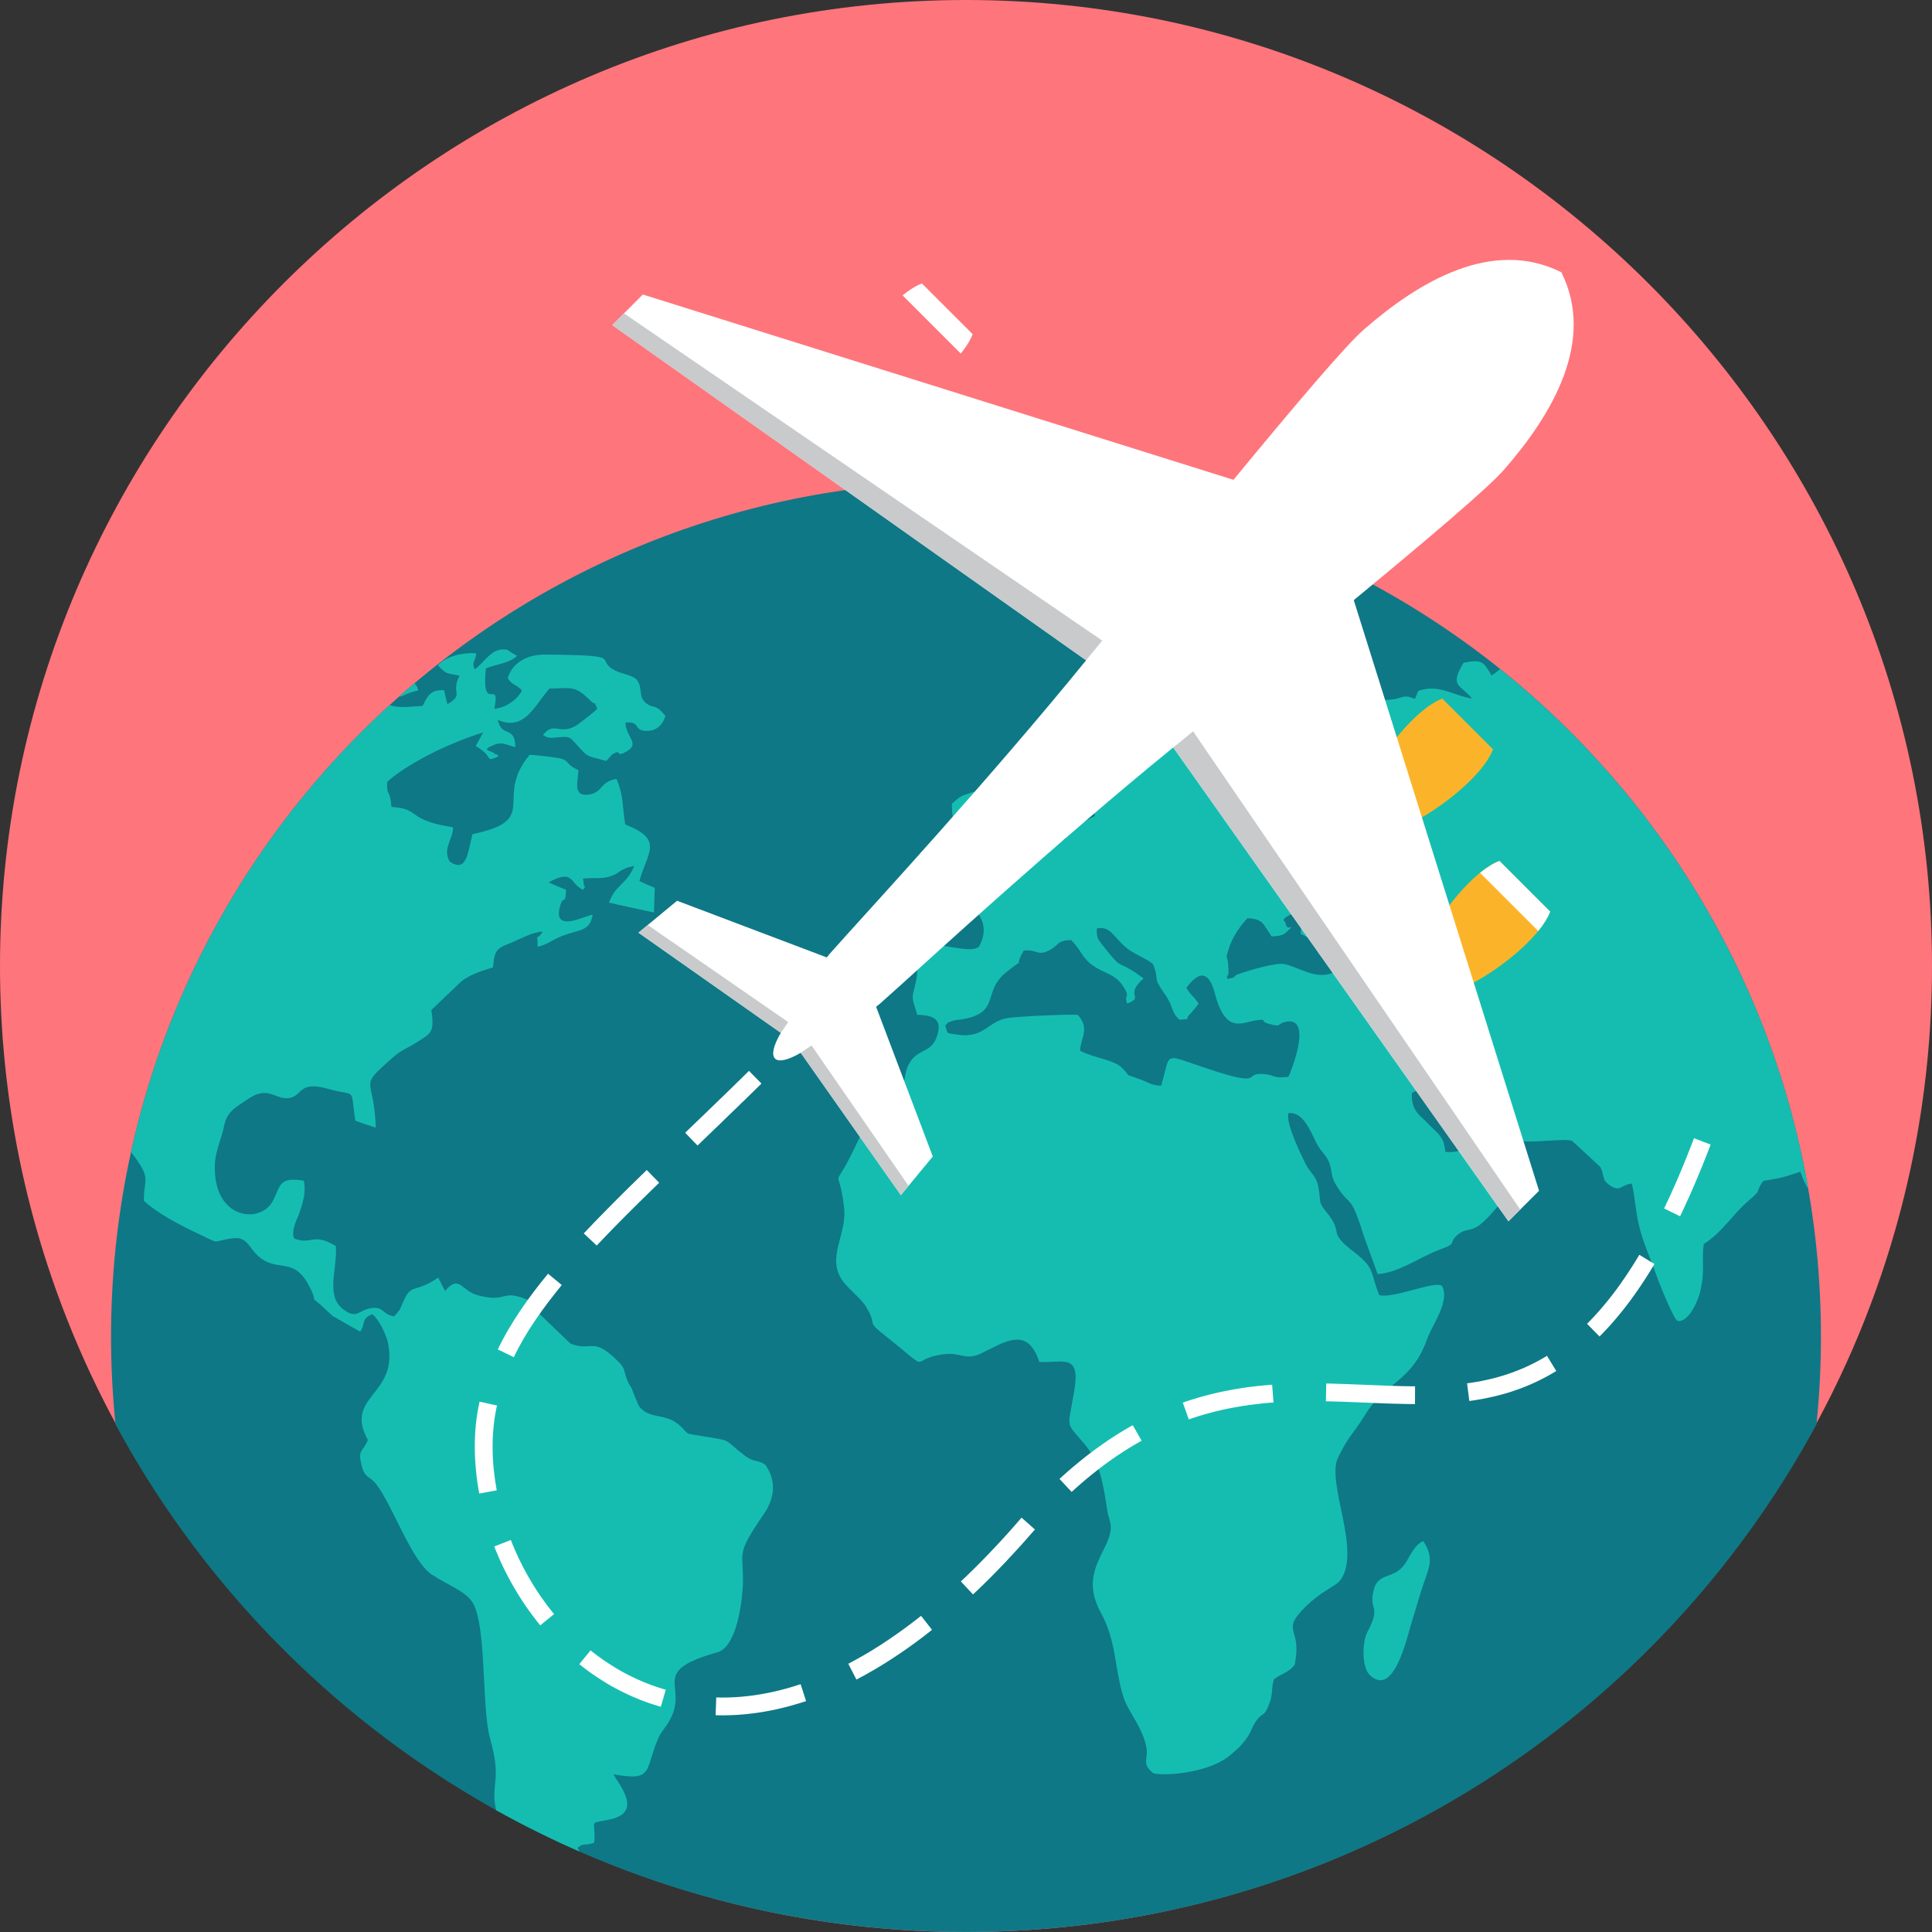 <svg width="48" height="48" viewBox="0 0 48 48" fill="none" xmlns="http://www.w3.org/2000/svg">
<rect x="0" y="0" width="48" height="48" fill="#333333" stroke="none"/>
<path d="M24 48C37.219 48 48 37.218 48 24C48 10.781 37.219 0 24 0C10.781 0 0 10.781 0 24C0 37.218 10.781 48 24 48Z" fill="#FF757C"/>
<path d="M24 11.966C35.731 11.966 45.241 21.476 45.241 33.207C45.241 33.943 45.203 34.671 45.13 35.388C41.074 42.897 33.133 47.999 24 47.999C14.866 47.999 6.926 42.898 2.87 35.388C2.797 34.671 2.759 33.943 2.759 33.207C2.759 21.475 12.269 11.966 24 11.966Z" fill="#0E7886"/>
<path d="M37.271 16.624C41.221 19.789 44.016 24.334 44.923 29.53C44.859 29.431 44.794 29.302 44.728 29.111C44.313 29.247 44.3 29.258 43.81 29.34L43.788 29.369C43.593 29.647 43.798 29.53 43.456 29.819C43.048 30.162 42.783 30.63 42.327 30.907C42.272 31.392 42.367 31.502 42.245 32.078C42.198 32.291 41.959 32.863 41.681 32.819C41.592 32.803 41.218 31.877 41.13 31.621C40.98 31.186 40.81 30.864 40.702 30.363C40.641 30.096 40.599 29.584 40.538 29.404C40.246 29.448 40.259 29.634 39.98 29.437C39.783 29.295 39.872 29.209 39.762 28.996C39.532 28.778 39.294 28.561 39.056 28.343C38.872 28.283 38.165 28.386 37.865 28.354C37.328 28.304 37.281 28.337 36.961 27.907C36.396 27.935 36.444 28.146 35.893 27.673C35.533 27.368 35.601 26.878 35.077 27.155C35.057 27.602 35.275 27.701 35.472 27.907C35.614 28.065 35.791 28.174 35.866 28.386C35.873 28.392 35.907 28.593 35.914 28.62C36.424 28.653 36.546 28.408 36.825 28.201C37.097 28.457 36.832 28.501 37.226 28.702C37.539 28.86 37.478 28.768 37.681 29.023C37.783 29.366 36.982 30.298 36.716 30.466C36.512 30.597 36.404 30.521 36.219 30.673C35.947 30.902 36.254 30.869 35.778 31.043C35.268 31.229 34.764 31.621 34.227 31.654C34.112 31.337 33.996 31.017 33.88 30.695C33.54 29.601 33.554 30.025 33.207 29.459C33.043 29.213 33.111 29.056 33.003 28.838C32.927 28.675 32.812 28.604 32.71 28.403C32.554 28.092 32.37 27.608 32.01 27.657C31.935 27.901 32.343 28.729 32.444 28.931C32.547 29.132 32.71 29.22 32.758 29.508C32.825 29.905 32.744 29.856 32.961 30.123C33.417 30.672 32.941 30.575 33.649 31.113C34.179 31.517 34.043 31.637 34.267 32.176C34.614 32.273 35.648 31.811 35.824 31.947C36.035 32.323 35.58 32.922 35.464 33.248C35.083 34.343 34.417 34.327 33.907 35.165C33.628 35.618 33.499 35.678 33.24 36.222C32.947 36.838 33.832 38.542 33.302 39.256C33.186 39.419 32.812 39.517 32.343 40.013C31.846 40.552 32.356 40.459 32.166 41.357C32.017 41.564 31.833 41.575 31.649 41.723C31.581 41.935 31.636 42.103 31.52 42.365C31.397 42.681 31.377 42.512 31.2 42.768C31.071 42.969 31.085 43.051 30.935 43.236C30.806 43.406 30.738 43.454 30.616 43.563C30.024 44.108 28.752 44.124 28.643 44.048C28.344 43.792 28.548 43.727 28.474 43.367C28.401 43.051 28.233 42.787 28.093 42.543L28.079 42.518C28.012 42.398 27.95 42.284 27.916 42.175C27.671 41.401 27.76 40.814 27.331 40.029C26.794 39.016 27.63 38.488 27.596 37.916C27.583 37.764 27.529 37.671 27.514 37.551C27.413 36.919 27.352 36.353 26.93 35.858C26.467 35.319 26.529 35.509 26.678 34.622C26.868 33.603 26.433 33.865 25.821 33.838C25.521 32.912 24.936 33.364 24.352 33.636C23.984 33.805 23.849 33.587 23.434 33.647C22.509 33.772 23.236 34.17 21.999 33.19C21.482 32.781 21.828 32.988 21.523 32.476C21.421 32.291 21.108 32.046 20.965 31.86C20.496 31.273 21.053 30.679 20.971 30.004C20.829 28.751 20.625 29.84 21.325 28.326C21.693 27.52 22.25 27.515 22.393 27.155C22.516 26.834 22.434 26.605 22.666 26.311C22.869 26.072 23.162 26.121 23.278 25.745C23.441 25.282 23.128 25.223 22.788 25.211C22.645 24.727 22.645 24.846 22.754 24.4C22.815 24.149 22.761 24.029 22.815 23.779C22.951 23.153 24.019 23.774 24.325 23.517C24.468 23.251 24.488 22.989 24.325 22.733C24.155 22.477 23.931 22.51 23.815 22.265C24.074 22.091 23.883 22.243 24.108 22.194C24.372 22.134 24.338 22.058 24.651 21.998C24.931 21.943 25.108 21.688 25.379 21.514C25.767 21.263 25.583 21.039 26.052 20.964C26.807 20.833 26.317 20.855 26.4 20.152C26.515 20.109 26.624 20.059 26.732 20.01C26.97 20.321 26.671 20.196 26.957 20.402C27.032 20.359 27.12 20.316 27.202 20.272C27.16 19.934 27.005 20 26.902 19.581C26.528 19.64 26.392 19.956 26.093 19.842C25.801 19.733 25.787 19.314 25.801 18.965C25.91 18.704 26.453 18.562 26.664 18.497C27.005 18.382 26.956 18.154 27.269 17.843C27.677 17.434 27.378 17.848 27.575 17.321C28.024 17.304 27.813 17.288 28.078 17.152L28.092 17.147L28.119 17.135C28.276 17.064 28.48 17.048 28.684 16.978C29.432 16.727 29.738 16.853 30.282 17.075C30.703 17.25 31.975 17.255 32.07 17.789C31.765 18.11 31.472 17.876 31.03 17.903C31.111 18.317 31.145 18.317 31.52 18.431C31.581 18.235 31.492 18.312 31.594 18.186C31.717 18.213 31.84 18.235 31.962 18.258C32.085 17.838 32.227 17.898 32.642 17.849C32.574 17.56 32.499 17.642 32.655 17.413C33.084 17.457 32.737 17.419 32.948 17.762C33.247 17.724 33.54 17.392 33.954 17.348C34.213 17.321 34.2 17.419 34.566 17.381C34.865 17.348 34.852 17.239 35.152 17.365C35.26 17.163 35.152 17.168 35.417 17.12C35.824 17.049 36.178 17.299 36.572 17.354C36.281 16.995 36.001 17.065 36.362 16.466C36.818 16.374 36.858 16.439 37.056 16.782C37.167 16.72 37.215 16.656 37.271 16.624ZM14.396 46C13.689 45.691 12.999 45.348 12.33 44.975C12.321 44.947 12.314 44.917 12.307 44.882C12.206 44.277 12.464 44.212 12.178 43.204C11.991 42.538 12.066 40.959 11.867 40.15C11.836 40.02 11.797 39.911 11.75 39.827C11.566 39.523 11.117 39.381 10.757 39.136C10.736 39.131 10.723 39.125 10.717 39.114C10.22 38.766 9.751 37.399 9.356 36.887C9.173 36.642 9.057 36.75 8.975 36.364C8.887 36.01 9.023 36.071 9.139 35.776C8.534 34.665 9.921 34.681 9.636 33.347C9.574 33.102 9.398 32.759 9.248 32.651C8.963 32.776 9.098 32.846 8.949 33.086C8.718 32.955 8.487 32.824 8.262 32.694C7.562 32.019 7.935 32.508 7.739 32.068C7.317 31.142 6.915 31.66 6.412 31.202C6.187 31.011 6.147 30.711 5.773 30.766C5.208 30.843 5.521 30.93 4.936 30.657C4.44 30.422 3.923 30.151 3.576 29.834C3.563 29.344 3.74 29.322 3.433 28.865C3.379 28.78 3.318 28.702 3.256 28.626C4.213 24.272 6.505 20.419 9.681 17.518C9.928 17.605 10.255 17.548 10.5 17.538C10.588 17.375 10.642 17.233 10.799 17.173C10.86 17.151 10.935 17.146 11.037 17.151C11.05 17.232 11.071 17.314 11.091 17.396C11.091 17.402 11.105 17.456 11.098 17.445C11.105 17.434 11.112 17.478 11.118 17.494C11.547 17.243 11.187 17.238 11.417 16.786C11.057 16.715 11.105 16.758 10.88 16.529C11.098 16.29 11.519 16.208 11.832 16.23C11.811 16.448 11.71 16.443 11.792 16.628C12.037 16.475 12.207 16.067 12.601 16.143C12.676 16.197 12.764 16.247 12.846 16.296C12.641 16.486 12.336 16.497 12.071 16.606C11.955 17.788 12.445 16.797 12.281 17.608C12.573 17.587 12.859 17.374 12.968 17.156C12.859 17.015 12.702 17.015 12.614 16.846C12.683 16.628 12.829 16.463 13.036 16.365C13.176 16.299 13.343 16.263 13.533 16.263C15.695 16.28 14.668 16.377 15.335 16.683C15.484 16.748 15.749 16.781 15.838 16.911C15.974 17.118 15.845 17.314 16.063 17.478C16.253 17.619 16.28 17.472 16.532 17.789C16.478 17.968 16.348 18.153 16.083 18.159C15.716 18.164 15.934 17.913 15.539 17.952C15.546 18.322 15.913 18.464 15.573 18.665C15.274 18.845 15.464 18.6 15.24 18.725C15.233 18.731 15.213 18.742 15.206 18.747C15.193 18.758 15.179 18.775 15.172 18.785C15.132 18.829 15.097 18.867 15.064 18.906C14.52 18.758 14.622 18.824 14.295 18.464C14.173 18.328 14.152 18.296 13.935 18.312C13.799 18.317 13.622 18.377 13.493 18.257C13.758 17.925 13.887 18.247 14.275 18.05C14.343 18.017 14.771 17.686 14.84 17.609C14.724 17.347 14.826 17.565 14.656 17.396C14.275 17.01 14.166 17.107 13.65 17.107C13.408 17.386 13.227 17.73 12.963 17.881C12.804 17.973 12.615 17.993 12.365 17.886C12.48 18.355 12.78 17.995 12.806 18.561C12.609 18.523 12.507 18.425 12.303 18.496C11.868 18.659 12.255 18.643 12.289 18.73C12.289 18.736 12.493 18.758 12.289 18.834C12.065 18.915 12.255 18.79 11.82 18.534C11.881 18.425 11.943 18.311 12.004 18.197C11.65 18.306 11.208 18.48 10.794 18.681C10.324 18.916 9.882 19.183 9.617 19.427C9.61 19.836 9.685 19.563 9.726 20.049C10.358 20.087 10.154 20.276 10.787 20.457C10.908 20.49 11.066 20.523 11.256 20.555C11.256 20.86 10.984 21.089 11.174 21.405C11.616 21.715 11.629 21.11 11.739 20.724C13.235 20.412 12.514 19.972 12.901 19.148C12.959 19.025 13.041 18.894 13.16 18.752C13.275 18.758 13.744 18.807 13.846 18.829C14.187 18.888 14.003 18.97 14.37 19.133C14.363 19.428 14.214 19.809 14.649 19.738C14.982 19.679 14.908 19.417 15.316 19.352C15.499 19.782 15.451 19.967 15.533 20.484C16.512 20.866 16.077 21.176 15.886 21.89C16.009 21.95 16.138 22.004 16.267 22.058C16.261 22.265 16.253 22.467 16.247 22.669C16.227 22.669 15.199 22.445 15.132 22.424C15.288 21.977 15.574 21.972 15.757 21.515C15.39 21.58 15.417 21.694 15.152 21.776C14.914 21.847 14.731 21.797 14.479 21.83C14.391 22.124 14.472 21.574 14.5 21.949C14.513 22.091 14.582 21.955 14.486 22.107C14.146 21.949 14.262 21.579 13.629 21.922C13.772 21.987 13.914 22.047 14.064 22.107C14.044 22.526 14.01 22.21 13.922 22.488C13.704 23.202 14.513 22.76 14.724 22.723C14.669 23.099 14.438 23.099 14.112 23.202C13.752 23.311 13.643 23.458 13.357 23.523C13.357 23.076 13.289 23.452 13.486 23.142C13.2 23.169 12.989 23.3 12.717 23.415L12.691 23.425C12.341 23.567 12.288 23.589 12.248 24.035C11.949 24.127 11.602 24.232 11.391 24.45C11.181 24.651 10.969 24.852 10.765 25.048C10.745 25.064 10.731 25.081 10.718 25.092C10.793 25.652 10.718 25.663 10.377 25.882C10.092 26.066 9.997 26.061 9.732 26.296C8.882 27.058 9.29 26.703 9.337 28.016C9.16 27.962 8.99 27.902 8.827 27.842C8.698 26.971 8.874 27.26 8.174 27.058C7.419 26.84 7.521 27.21 7.208 27.276C6.861 27.352 6.691 26.96 6.188 27.287C5.91 27.477 5.644 27.602 5.576 27.939C5.495 28.348 5.311 28.647 5.338 29.099C5.386 30.325 6.501 30.395 6.787 29.824C6.977 29.443 6.93 29.236 7.549 29.334C7.61 29.661 7.514 29.9 7.433 30.151C7.378 30.298 7.229 30.564 7.304 30.767C7.746 30.946 7.759 30.608 8.344 30.957C8.385 31.539 8.079 32.193 8.528 32.53C8.874 32.786 8.895 32.558 9.201 32.504C9.541 32.444 9.48 32.656 9.793 32.705C9.97 32.487 9.895 32.624 10.011 32.356C10.215 31.894 10.269 32.112 10.752 31.829C10.799 31.802 10.84 31.774 10.888 31.741C10.942 31.856 11.004 31.965 11.057 32.074C11.411 31.654 11.452 32.063 11.86 32.177C12.036 32.225 12.16 32.242 12.257 32.244C12.554 32.248 12.584 32.104 12.989 32.247C13.037 32.27 13.098 32.286 13.152 32.302C13.159 32.302 13.179 32.313 13.179 32.324C13.187 32.33 13.207 32.346 13.213 32.352C13.281 32.428 13.289 32.505 13.343 32.586C13.622 32.853 13.901 33.12 14.173 33.381C14.71 33.593 14.71 33.196 15.322 33.789C15.58 34.034 15.464 34.029 15.607 34.344C15.628 34.394 15.669 34.442 15.696 34.502C15.75 34.65 15.811 34.791 15.873 34.932C16.151 35.297 16.532 35.069 16.92 35.445C17.144 35.662 16.974 35.597 17.47 35.684C18.239 35.809 17.94 35.739 18.525 36.18C18.749 36.343 18.803 36.25 19.014 36.392C19.307 36.8 19.232 37.242 18.987 37.601C18.232 38.701 18.491 38.521 18.456 39.393C18.429 39.893 18.286 40.928 17.817 41.053C16.11 41.533 17.103 41.865 16.654 42.709C16.525 42.949 16.43 43.009 16.348 43.2C16.009 43.994 16.246 44.261 15.24 44.082C15.335 44.25 15.274 44.136 15.369 44.288C15.668 44.751 15.716 45.1 15.104 45.214C14.594 45.312 14.811 45.214 14.764 45.78C14.566 45.862 14.478 45.78 14.349 45.911L14.396 46ZM9.914 17.31C10.046 17.293 10.045 17.236 10.39 17.152C10.363 17.038 10.342 17.038 10.315 16.994L10.304 16.973C10.173 17.084 10.043 17.196 9.914 17.31ZM28.092 23.625L28.079 23.616C28.031 23.583 27.984 23.551 27.943 23.512C27.644 23.245 27.582 23.006 27.25 23.066C27.242 23.317 27.277 23.327 27.399 23.491C27.862 24.068 27.719 23.872 28.079 24.084L28.092 24.092C28.178 24.141 28.276 24.21 28.412 24.308C27.949 24.715 28.378 24.759 28.092 24.895L28.079 24.902C28.051 24.912 28.025 24.924 28.005 24.934C27.909 24.695 28.12 24.809 27.875 24.461C27.739 24.281 27.61 24.226 27.399 24.128C26.868 23.877 26.937 23.682 26.61 23.355C26.243 23.366 26.325 23.48 26.066 23.611C25.754 23.763 25.801 23.584 25.434 23.616C25.134 24.145 25.563 23.704 25.019 24.139C24.366 24.645 24.903 25.174 23.856 25.332C23.781 25.343 23.754 25.332 23.68 25.359C23.482 25.43 23.597 25.37 23.482 25.484C23.571 25.692 23.448 25.658 23.802 25.708C24.448 25.794 24.53 25.397 24.999 25.299C25.23 25.25 26.679 25.19 26.78 25.217C27.093 25.566 26.835 25.811 26.835 26.105C27.176 26.284 27.658 26.328 27.856 26.513C28.08 26.726 27.971 26.693 28.08 26.731L28.093 26.735C28.134 26.747 28.194 26.768 28.298 26.807C28.57 26.9 28.556 26.954 28.848 26.976C29.113 26.088 28.841 26.181 30.12 26.589C31.453 27.025 30.854 26.627 31.419 26.687C31.698 26.715 31.623 26.801 32.011 26.752C32.085 26.6 32.636 25.216 31.922 25.391C31.711 25.445 31.854 25.521 31.555 25.445C31.242 25.364 31.541 25.304 31.195 25.352C30.854 25.402 30.447 25.702 30.181 24.672C30.079 24.302 29.895 23.981 29.474 24.541C29.583 24.732 29.658 24.748 29.78 24.933C29.746 24.988 29.631 25.124 29.59 25.168C29.359 25.396 29.685 25.288 29.311 25.336C29.107 25.184 29.148 24.988 28.951 24.716C28.604 24.209 28.828 24.443 28.651 23.958C28.512 23.836 28.281 23.745 28.092 23.625ZM35.356 38.286C35.057 38.439 35.016 38.788 34.791 38.983C34.547 39.207 34.22 39.104 34.125 39.517C34.003 40.034 34.329 39.877 33.969 40.552C33.84 40.802 33.833 41.428 34.03 41.614C34.621 42.185 34.941 40.743 35.077 40.291C35.179 39.969 35.275 39.605 35.383 39.305C35.492 38.983 35.648 38.701 35.356 38.286ZM34.377 23.092C34.424 23.758 34.818 24.013 35.098 24.318C35.064 24.634 34.989 24.552 34.995 24.993C35.329 25.233 35.573 25.38 36.009 25.261C36.07 24.727 35.9 24.753 35.737 24.389C35.764 24.345 35.839 24.291 35.852 24.28C35.975 24.117 35.914 24.345 35.975 24.067C35.656 23.965 35.139 23.637 35.099 23.207C35.255 23.082 35.207 23.158 35.322 23.082C35.574 22.919 35.384 23.169 35.533 22.891C35.404 22.641 35.261 22.597 34.949 22.723C34.813 22.777 34.452 23.033 34.377 23.092ZM31.595 23.267C31.384 22.973 31.398 22.826 30.99 22.815C30.827 22.989 30.636 23.25 30.548 23.517C30.412 23.92 30.507 23.642 30.521 24.078C30.514 24.095 30.521 24.117 30.521 24.133C30.514 24.394 30.452 24.084 30.493 24.323C30.813 24.258 30.569 24.263 30.807 24.187C31.031 24.111 31.718 23.904 31.915 23.953C32.384 24.062 32.779 24.433 33.31 24.062C33.282 23.588 32.711 23.409 32.316 23.201C32.337 22.766 32.452 23.109 32.425 22.689C32.289 22.684 32.207 22.662 32.078 22.717C31.772 22.853 31.942 22.891 31.942 22.94C31.956 23.174 32.248 22.891 31.936 23.18C31.848 23.256 31.704 23.256 31.595 23.267ZM23.651 19.967C23.638 20.73 23.904 20.473 24.155 20.849C24.039 21.171 24.019 20.92 23.89 21.252C23.774 21.53 23.917 21.28 23.842 21.764C24.039 21.775 24.332 21.704 24.59 21.683C24.958 21.65 24.951 21.617 25.08 21.241C24.876 20.991 24.672 20.74 24.461 20.49C24.195 20.086 24.461 20.364 24.38 20.027C24.319 19.907 24.264 19.788 24.21 19.667C23.856 19.788 23.89 19.755 23.651 19.967Z" fill="#15BDB1"/>
<path d="M37.093 18.617L36.887 18.411L36.039 17.563L35.834 17.357C35.165 17.611 34.327 18.708 33.997 19.4L34.099 19.503L34.947 20.351L35.05 20.454C35.742 20.123 36.839 19.286 37.093 18.617V18.617Z" fill="#FBB429"/>
<path d="M38.513 22.648L38.307 22.442L37.459 21.594L37.253 21.389C36.584 21.642 35.747 22.739 35.416 23.431L35.52 23.534L36.367 24.382L36.47 24.485C37.162 24.154 38.259 23.317 38.513 22.648H38.513Z" fill="#FBB429"/>
<path d="M38.513 22.648L38.307 22.443L37.459 21.595L37.254 21.39C37.099 21.448 36.936 21.552 36.772 21.685L38.217 23.131C38.35 22.967 38.454 22.803 38.513 22.649V22.648H38.513Z" fill="white"/>
<path d="M22.906 7.043L23.111 7.249L23.96 8.097L24.165 8.302C24.106 8.457 24.003 8.62 23.87 8.784L22.424 7.338C22.588 7.205 22.751 7.101 22.906 7.043Z" fill="white"/>
<path d="M19.894 26.155L22.382 29.692L23.175 28.733L21.767 25.014C21.944 24.861 21.612 25.164 22.338 24.51C23.065 23.856 26.258 20.921 29.149 18.57L37.477 30.343L38.237 29.584L33.634 14.91C35.515 13.359 36.971 12.122 37.363 11.674C38.562 10.304 39.647 8.476 38.791 6.764C37.078 5.907 35.251 6.993 33.881 8.191C33.432 8.583 32.196 10.039 30.645 11.921L15.971 7.317L15.212 8.077L26.984 16.405C24.634 19.297 21.698 22.489 21.045 23.216C20.39 23.942 20.693 23.61 20.541 23.787L16.822 22.379L15.863 23.172L19.399 25.66C19.015 26.321 19.234 26.54 19.895 26.156H19.894V26.155Z" fill="white"/>
<path d="M19.894 26.157L22.382 29.694L22.573 29.463L20.162 25.973L19.894 26.157H19.894V26.157Z" fill="#C8CACC"/>
<path d="M16.093 22.981L15.862 23.173L19.399 25.661L19.583 25.393L16.093 22.981H16.093Z" fill="#C8CACC"/>
<path d="M29.15 18.571L37.478 30.344L37.77 30.051L29.642 18.17L29.15 18.571Z" fill="#C8CACC"/>
<path d="M15.504 7.785L15.211 8.078L26.983 16.406L27.385 15.915L15.503 7.786L15.504 7.785Z" fill="#C8CACC"/>
<path d="M17.329 28.462L17.332 28.459L17.383 28.41L17.433 28.362L17.483 28.313L17.534 28.265L17.584 28.215L17.636 28.166L17.687 28.117L17.738 28.067L17.79 28.017L17.842 27.968L17.894 27.918L17.945 27.867L17.998 27.816L18.05 27.765L18.103 27.714L18.156 27.663L18.21 27.611L18.263 27.56L18.317 27.508L18.37 27.456L18.424 27.403L18.479 27.351L18.533 27.298L18.587 27.245L18.642 27.191L18.697 27.138L18.752 27.084L18.807 27.03L18.863 26.975L18.918 26.921L18.608 26.605L18.553 26.66L18.498 26.714L18.443 26.767L18.388 26.822L18.333 26.875L18.279 26.928L18.225 26.981L18.171 27.034L18.117 27.086L18.064 27.138L18.01 27.19L17.957 27.242L17.903 27.293L17.85 27.345L17.797 27.396L17.745 27.447L17.692 27.498L17.64 27.548L17.588 27.599L17.536 27.649L17.484 27.699L17.432 27.748L17.381 27.798L17.33 27.847L17.279 27.896L17.228 27.945L17.177 27.994L17.127 28.043L17.076 28.091L17.026 28.14L17.023 28.143L17.33 28.461L17.329 28.462ZM42.086 28.28L42.034 28.416L41.981 28.552L41.929 28.684L41.877 28.815L41.824 28.944L41.771 29.071L41.718 29.196L41.666 29.319L41.613 29.441L41.559 29.559L41.507 29.677L41.453 29.793L41.4 29.906L41.347 30.018L41.344 30.023L41.741 30.218L41.745 30.21L41.8 30.095L41.854 29.979L41.908 29.86L41.963 29.741L42.017 29.619L42.071 29.495L42.125 29.369L42.179 29.242L42.233 29.113L42.287 28.981L42.34 28.848L42.394 28.713L42.447 28.575L42.5 28.436L42.087 28.279L42.086 28.28ZM40.728 31.176L40.701 31.221L40.647 31.311L40.593 31.398L40.538 31.484L40.484 31.568L40.429 31.651L40.375 31.732L40.32 31.811L40.266 31.889L40.211 31.965L40.157 32.04L40.102 32.113L40.047 32.185L39.992 32.255L39.937 32.324L39.881 32.391L39.826 32.457L39.771 32.522L39.716 32.585L39.661 32.646L39.606 32.707L39.55 32.766L39.495 32.823L39.44 32.879L39.43 32.889L39.74 33.205L39.753 33.191L39.812 33.131L39.871 33.069L39.93 33.007L39.989 32.943L40.048 32.877L40.106 32.81L40.164 32.742L40.222 32.672L40.28 32.601L40.338 32.529L40.396 32.455L40.453 32.379L40.511 32.303L40.568 32.224L40.625 32.144L40.682 32.063L40.739 31.98L40.796 31.895L40.853 31.809L40.909 31.721L40.966 31.632L41.022 31.541L41.078 31.449L41.105 31.403L40.727 31.175L40.728 31.176ZM38.436 33.684L38.434 33.684L38.378 33.719L38.321 33.752L38.264 33.784L38.208 33.815L38.15 33.846L38.094 33.875L38.036 33.903L37.979 33.93L37.922 33.957L37.865 33.983L37.807 34.007L37.75 34.031L37.692 34.054L37.635 34.076L37.577 34.098L37.519 34.118L37.461 34.138L37.403 34.157L37.344 34.176L37.285 34.193L37.227 34.21L37.168 34.227L37.109 34.242L37.05 34.257L36.991 34.27L36.932 34.284L36.872 34.296L36.813 34.309L36.753 34.32L36.693 34.331L36.633 34.341L36.573 34.35L36.513 34.36L36.452 34.368L36.449 34.369L36.505 34.807L36.512 34.806L36.577 34.797L36.642 34.787L36.706 34.777L36.77 34.766L36.835 34.755L36.899 34.742L36.963 34.729L37.028 34.715L37.091 34.701L37.155 34.686L37.219 34.67L37.283 34.653L37.348 34.636L37.411 34.618L37.474 34.599L37.538 34.579L37.601 34.558L37.664 34.536L37.728 34.514L37.791 34.49L37.854 34.466L37.916 34.441L37.979 34.415L38.042 34.388L38.105 34.36L38.167 34.331L38.23 34.301L38.292 34.27L38.354 34.238L38.417 34.205L38.479 34.171L38.54 34.136L38.602 34.1L38.664 34.063L38.665 34.062L38.434 33.685L38.436 33.684ZM35.155 34.443H35.148L35.084 34.442L35.02 34.441L34.956 34.44L34.891 34.439L34.827 34.438L34.762 34.436L34.697 34.434L34.633 34.432L34.567 34.43L34.502 34.428L34.436 34.426L34.371 34.423L34.305 34.421L34.239 34.418L34.173 34.416L34.106 34.413L34.04 34.41L33.974 34.407L33.907 34.405L33.841 34.402L33.773 34.4L33.706 34.397L33.639 34.394L33.572 34.392L33.504 34.389L33.436 34.386L33.368 34.384L33.3 34.382L33.232 34.38L33.163 34.378L33.095 34.376L33.026 34.374L32.957 34.373L32.95 34.373L32.942 34.815H32.949L33.016 34.816L33.084 34.818L33.151 34.82L33.218 34.822L33.286 34.824L33.354 34.826L33.421 34.828L33.488 34.831L33.555 34.833L33.622 34.836L33.689 34.839L33.755 34.841L33.822 34.844L33.889 34.847L33.955 34.849L34.022 34.852L34.089 34.854L34.155 34.857L34.222 34.86L34.288 34.862L34.355 34.865L34.421 34.868L34.487 34.87L34.553 34.872L34.62 34.874L34.686 34.876L34.752 34.877L34.819 34.879L34.884 34.88L34.95 34.882L35.016 34.883L35.082 34.883L35.148 34.884H35.155L35.157 34.442L35.155 34.443ZM31.603 34.403L31.546 34.407L31.474 34.414L31.401 34.42L31.329 34.427L31.256 34.434L31.183 34.443L31.111 34.451L31.038 34.46L30.965 34.47L30.892 34.481L30.818 34.492L30.744 34.504L30.671 34.516L30.597 34.53L30.523 34.544L30.449 34.558L30.375 34.573L30.3 34.589L30.226 34.606L30.151 34.623L30.076 34.642L30.001 34.661L29.926 34.681L29.85 34.702L29.775 34.723L29.7 34.746L29.624 34.769L29.548 34.793L29.472 34.818L29.396 34.845L29.386 34.848L29.535 35.264L29.542 35.262L29.613 35.238L29.685 35.214L29.756 35.191L29.828 35.169L29.899 35.148L29.971 35.128L30.042 35.108L30.113 35.089L30.184 35.071L30.255 35.054L30.325 35.037L30.396 35.021L30.466 35.006L30.536 34.992L30.607 34.978L30.677 34.965L30.747 34.953L30.817 34.941L30.887 34.929L30.957 34.919L31.027 34.909L31.097 34.899L31.167 34.891L31.237 34.883L31.306 34.875L31.375 34.867L31.445 34.86L31.514 34.854L31.583 34.849L31.64 34.844L31.606 34.404L31.603 34.403ZM28.143 35.409L28.084 35.442L28.006 35.487L27.927 35.533L27.849 35.58L27.77 35.629L27.692 35.679L27.613 35.73L27.535 35.782L27.456 35.836L27.377 35.891L27.298 35.947L27.218 36.004L27.14 36.063L27.06 36.123L26.981 36.184L26.902 36.247L26.822 36.311L26.743 36.377L26.663 36.443L26.583 36.511L26.503 36.581L26.423 36.652L26.343 36.725L26.323 36.743L26.625 37.067L26.641 37.052L26.718 36.981L26.796 36.913L26.872 36.846L26.949 36.781L27.025 36.717L27.102 36.654L27.178 36.593L27.254 36.533L27.329 36.474L27.405 36.417L27.481 36.361L27.556 36.306L27.632 36.253L27.707 36.2L27.782 36.15L27.857 36.1L27.932 36.051L28.007 36.004L28.081 35.958L28.156 35.913L28.23 35.87L28.304 35.827L28.363 35.794L28.144 35.409L28.143 35.409ZM25.381 37.706L25.373 37.714L25.292 37.807L25.213 37.898L25.134 37.987L25.055 38.076L24.976 38.163L24.897 38.25L24.818 38.335L24.74 38.419L24.661 38.502L24.583 38.585L24.505 38.666L24.427 38.746L24.35 38.825L24.272 38.903L24.195 38.979L24.118 39.055L24.041 39.13L23.964 39.204L23.887 39.276L23.873 39.29L24.174 39.613L24.19 39.598L24.269 39.524L24.348 39.448L24.427 39.372L24.506 39.294L24.585 39.216L24.664 39.136L24.743 39.055L24.823 38.974L24.902 38.891L24.983 38.807L25.062 38.722L25.142 38.636L25.222 38.549L25.303 38.461L25.384 38.372L25.464 38.282L25.545 38.19L25.626 38.098L25.705 38.008L25.713 38L25.382 37.707L25.381 37.706ZM22.883 40.145L22.83 40.187L22.756 40.245L22.682 40.301L22.609 40.357L22.535 40.412L22.462 40.466L22.389 40.519L22.316 40.571L22.244 40.622L22.171 40.672L22.099 40.722L22.027 40.77L21.955 40.818L21.884 40.865L21.812 40.91L21.741 40.955L21.67 40.999L21.599 41.042L21.528 41.084L21.458 41.125L21.387 41.165L21.317 41.205L21.248 41.243L21.178 41.281L21.109 41.318L21.075 41.335L21.278 41.729L21.315 41.709L21.387 41.67L21.46 41.631L21.533 41.591L21.606 41.549L21.679 41.507L21.753 41.465L21.826 41.42L21.9 41.376L21.974 41.33L22.048 41.283L22.122 41.236L22.197 41.188L22.271 41.138L22.346 41.088L22.421 41.037L22.496 40.985L22.572 40.932L22.647 40.878L22.723 40.823L22.799 40.767L22.874 40.711L22.951 40.653L23.027 40.594L23.104 40.534L23.156 40.492L22.883 40.145L22.883 40.145ZM19.89 41.843L19.832 41.862L19.767 41.883L19.702 41.903L19.638 41.922L19.574 41.941L19.51 41.958L19.446 41.975L19.382 41.992L19.319 42.007L19.256 42.022L19.193 42.036L19.131 42.049L19.068 42.062L19.006 42.074L18.945 42.085L18.883 42.096L18.822 42.106L18.761 42.115L18.7 42.124L18.639 42.131L18.579 42.139L18.518 42.145L18.459 42.151L18.399 42.157L18.339 42.161L18.28 42.165L18.222 42.168L18.163 42.17L18.104 42.173L18.046 42.174L17.989 42.175H17.931L17.873 42.174L17.817 42.173L17.795 42.173L17.779 42.614L17.806 42.615L17.868 42.616L17.93 42.617H17.992L18.055 42.616L18.118 42.614L18.18 42.612L18.244 42.609L18.308 42.606L18.371 42.601L18.436 42.596L18.5 42.591L18.564 42.585L18.629 42.577L18.694 42.57L18.759 42.561L18.824 42.552L18.89 42.542L18.956 42.532L19.022 42.52L19.089 42.508L19.155 42.495L19.222 42.482L19.289 42.467L19.356 42.452L19.423 42.436L19.491 42.42L19.558 42.402L19.627 42.384L19.695 42.365L19.763 42.345L19.832 42.325L19.901 42.304L19.969 42.282L20.027 42.263L19.891 41.842L19.89 41.843ZM16.541 41.98L16.519 41.974L16.468 41.959L16.418 41.944L16.367 41.928L16.317 41.911L16.267 41.894L16.217 41.876L16.168 41.859L16.119 41.84L16.07 41.821L16.021 41.801L15.973 41.782L15.925 41.761L15.877 41.74L15.829 41.719L15.782 41.697L15.736 41.675L15.689 41.653L15.642 41.63L15.596 41.606L15.551 41.582L15.505 41.558L15.459 41.533L15.414 41.508L15.37 41.482L15.325 41.456L15.28 41.429L15.237 41.402L15.193 41.375L15.149 41.347L15.106 41.319L15.063 41.291L15.021 41.262L14.979 41.233L14.937 41.203L14.895 41.173L14.853 41.143L14.812 41.112L14.771 41.081L14.73 41.049L14.69 41.018L14.672 41.003L14.393 41.346L14.414 41.363L14.458 41.398L14.501 41.431L14.545 41.465L14.59 41.498L14.634 41.531L14.679 41.563L14.725 41.595L14.771 41.627L14.817 41.657L14.863 41.688L14.91 41.718L14.957 41.748L15.004 41.778L15.051 41.807L15.099 41.836L15.148 41.864L15.196 41.892L15.245 41.919L15.294 41.946L15.344 41.972L15.393 41.998L15.444 42.024L15.494 42.048L15.545 42.073L15.596 42.097L15.647 42.121L15.698 42.144L15.75 42.166L15.803 42.188L15.855 42.21L15.907 42.231L15.961 42.252L16.014 42.272L16.068 42.292L16.122 42.311L16.176 42.329L16.23 42.347L16.285 42.364L16.34 42.381L16.396 42.398L16.418 42.404L16.541 41.979V41.98ZM13.766 40.102L13.748 40.08L13.716 40.04L13.684 40L13.652 39.96L13.621 39.919L13.59 39.879L13.56 39.838L13.53 39.797L13.5 39.755L13.47 39.714L13.441 39.672L13.412 39.63L13.384 39.588L13.356 39.546L13.328 39.503L13.3 39.46L13.273 39.417L13.246 39.374L13.22 39.331L13.194 39.288L13.168 39.244L13.143 39.2L13.117 39.156L13.093 39.112L13.069 39.068L13.044 39.024L13.02 38.979L12.997 38.935L12.974 38.89L12.951 38.845L12.929 38.801L12.907 38.756L12.885 38.71L12.864 38.665L12.843 38.619L12.823 38.574L12.802 38.528L12.782 38.483L12.763 38.437L12.744 38.391L12.725 38.345L12.707 38.3L12.691 38.261L12.28 38.421L12.296 38.463L12.316 38.512L12.335 38.561L12.356 38.609L12.377 38.658L12.397 38.706L12.419 38.755L12.441 38.804L12.464 38.852L12.486 38.9L12.509 38.949L12.533 38.997L12.556 39.045L12.581 39.092L12.605 39.14L12.63 39.187L12.655 39.234L12.681 39.281L12.707 39.328L12.733 39.375L12.76 39.422L12.787 39.468L12.815 39.514L12.843 39.561L12.871 39.607L12.899 39.652L12.928 39.698L12.957 39.743L12.986 39.789L13.016 39.834L13.046 39.879L13.077 39.923L13.108 39.968L13.14 40.012L13.172 40.056L13.204 40.1L13.236 40.144L13.269 40.187L13.302 40.23L13.335 40.273L13.369 40.316L13.403 40.359L13.422 40.381L13.765 40.102H13.766ZM12.341 37.027C12.213 36.326 12.193 35.619 12.347 34.919L11.915 34.824C11.746 35.57 11.77 36.358 11.906 37.107L12.341 37.027V37.027ZM12.766 33.719C13.066 33.083 13.513 32.47 13.957 31.926L13.616 31.645C13.152 32.206 12.68 32.867 12.368 33.526L12.766 33.719ZM14.826 30.944L14.829 30.941L14.867 30.901L14.905 30.862L14.943 30.822L14.981 30.782L15.02 30.741L15.058 30.701L15.097 30.66L15.137 30.62L15.176 30.579L15.215 30.538L15.255 30.498L15.296 30.457L15.336 30.416L15.377 30.374L15.417 30.333L15.458 30.292L15.5 30.25L15.541 30.208L15.583 30.166L15.625 30.124L15.667 30.082L15.71 30.04L15.753 29.997L15.796 29.955L15.839 29.912L15.882 29.869L15.926 29.826L15.97 29.783L16.014 29.739L16.058 29.696L16.103 29.652L16.147 29.609L16.192 29.565L16.237 29.521L16.283 29.477L16.328 29.433L16.374 29.388L16.377 29.385L16.069 29.069L16.066 29.072L16.02 29.116L15.974 29.161L15.928 29.205L15.883 29.25L15.838 29.293L15.793 29.337L15.748 29.381L15.704 29.425L15.659 29.468L15.615 29.512L15.571 29.555L15.527 29.598L15.484 29.641L15.441 29.684L15.398 29.727L15.355 29.77L15.312 29.813L15.27 29.855L15.228 29.897L15.186 29.94L15.145 29.982L15.103 30.024L15.062 30.066L15.021 30.107L14.98 30.149L14.94 30.19L14.899 30.232L14.858 30.273L14.819 30.314L14.779 30.355L14.739 30.396L14.7 30.438L14.661 30.478L14.623 30.518L14.584 30.559L14.545 30.6L14.507 30.64L14.504 30.644L14.826 30.946V30.944H14.826Z" fill="white"/>
</svg>
